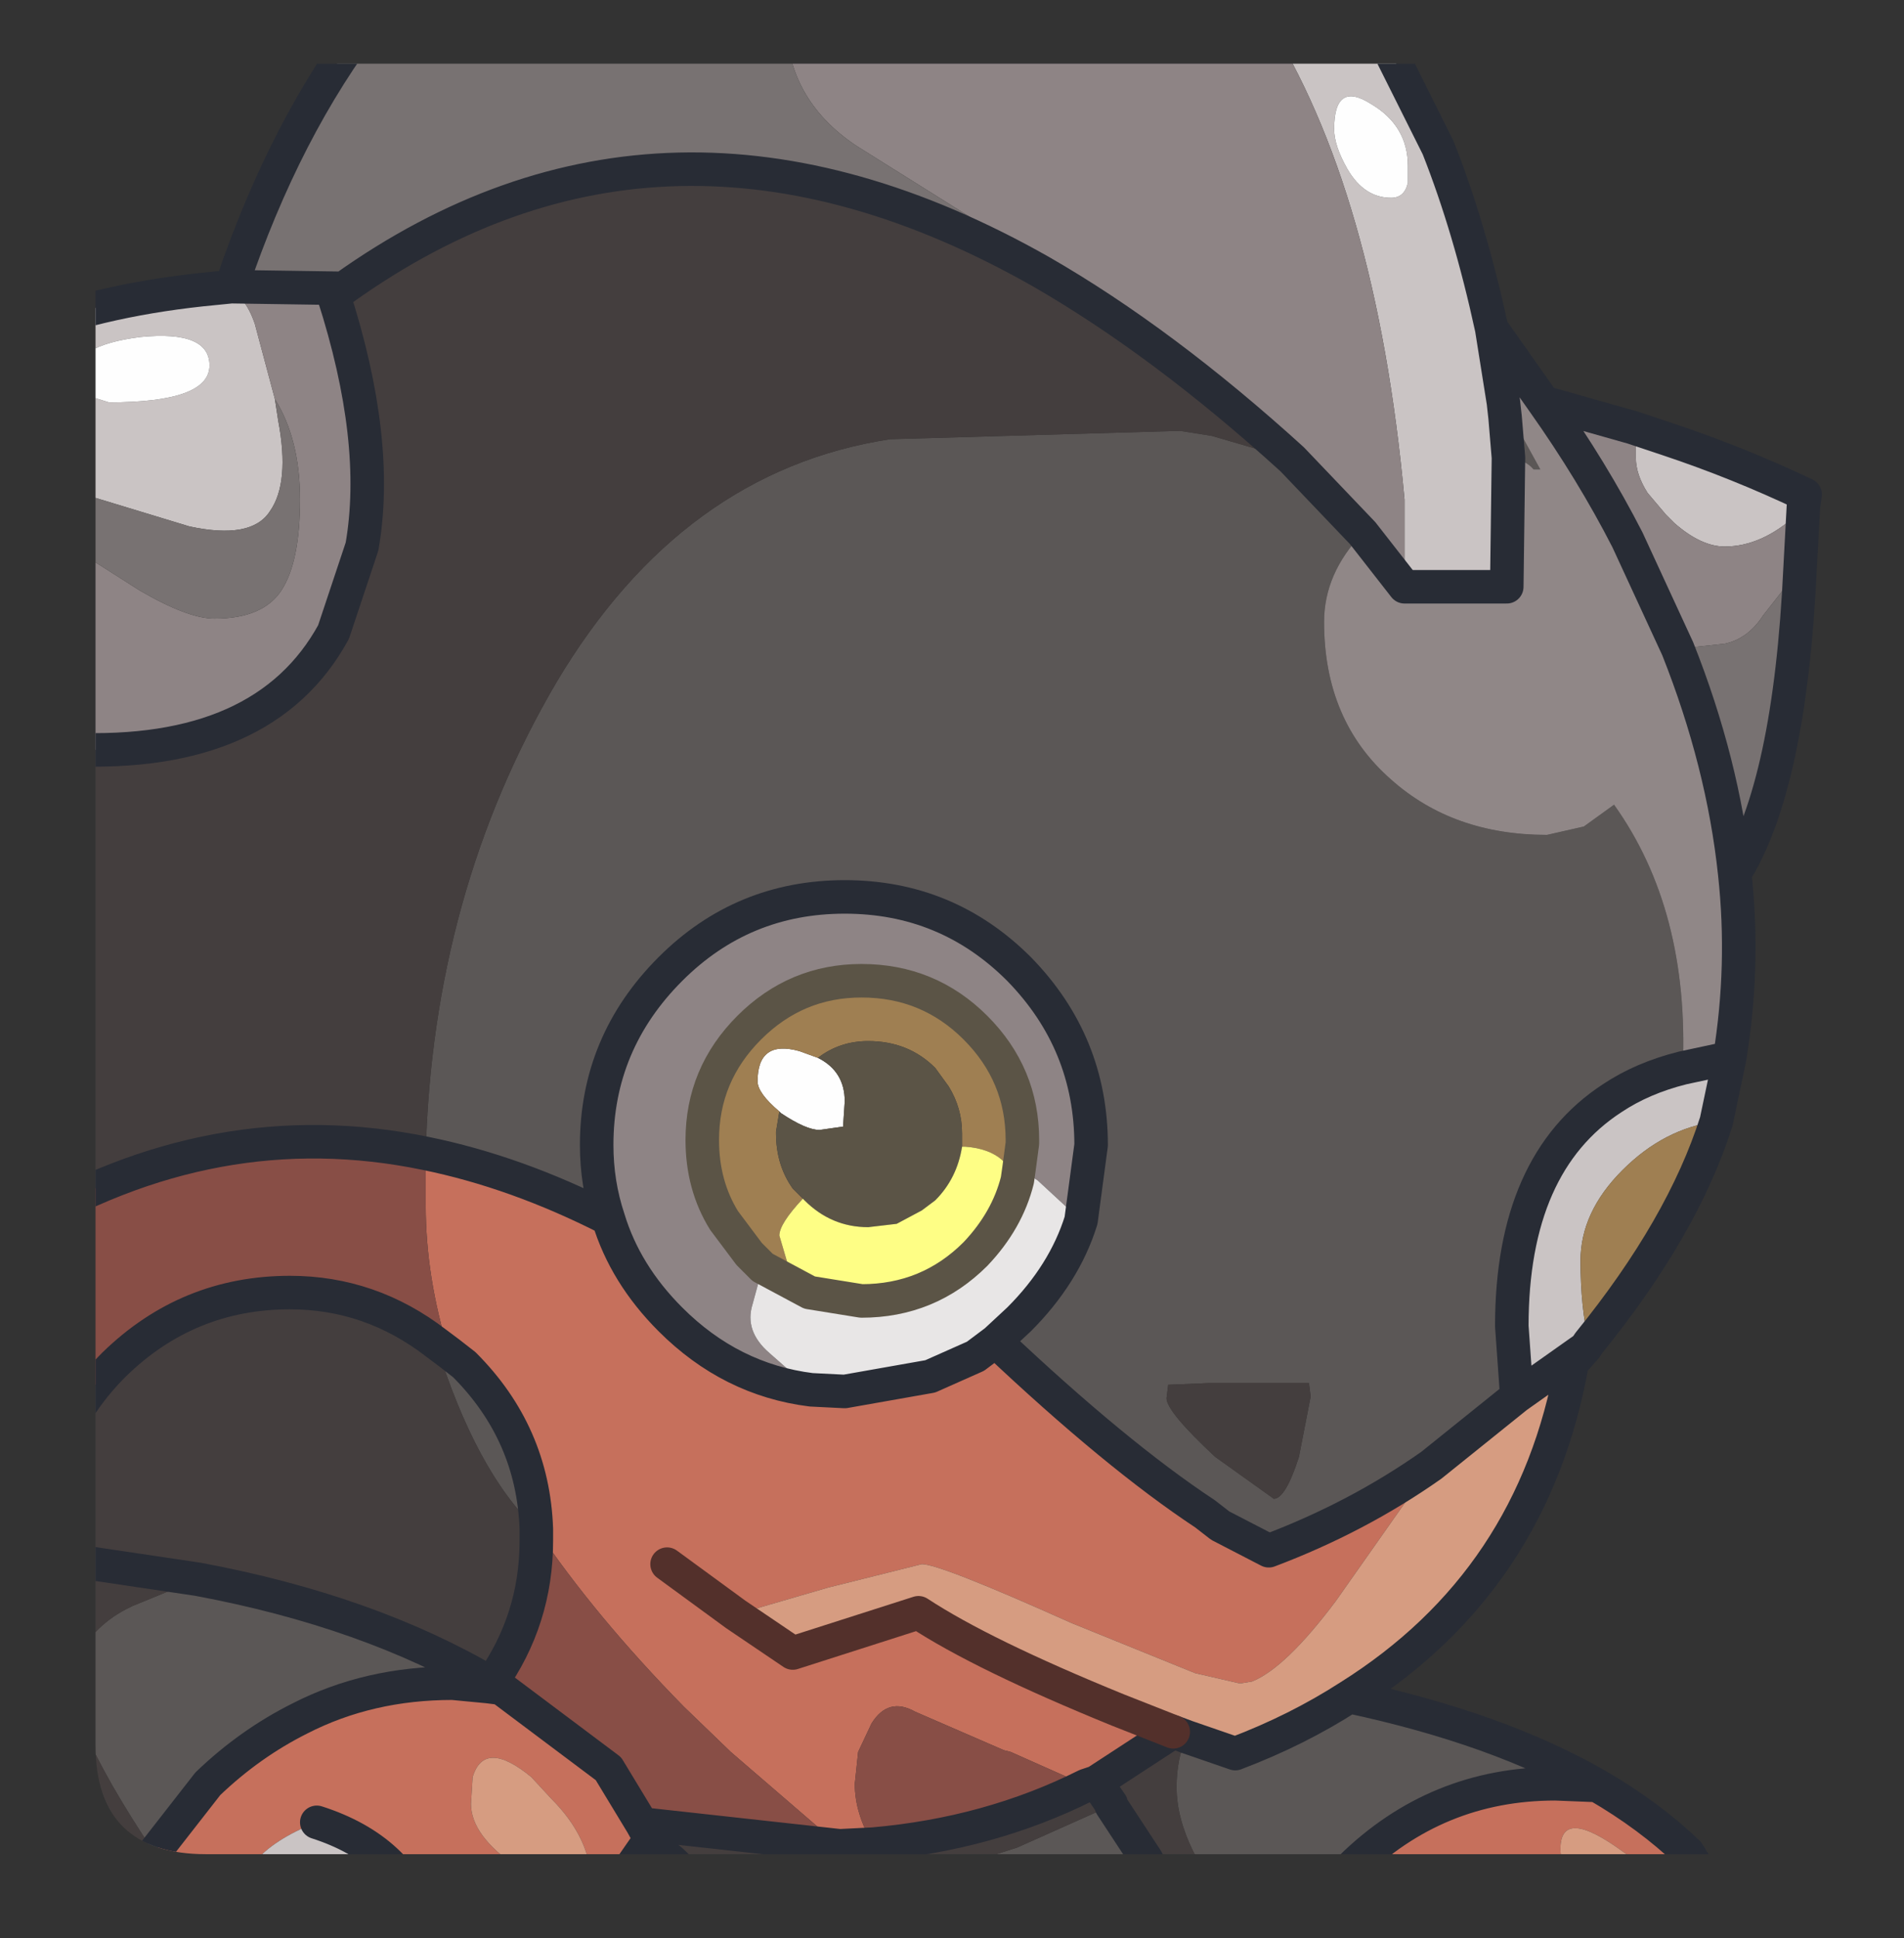 <?xml version="1.0" encoding="UTF-8" standalone="no"?>
<svg xmlns:ffdec="https://www.free-decompiler.com/flash" xmlns:xlink="http://www.w3.org/1999/xlink" ffdec:objectType="frame" height="57.8px" width="56.8px" xmlns="http://www.w3.org/2000/svg">
  <rect width="100%" height="100%" fill="#333333" stroke="none"/>
  <g transform="matrix(1.0, 0.0, 0.0, 1.0, 2.85, 1.9)">
    <clipPath id="clipPath0" transform="matrix(1.0, 0.0, 0.0, 1.0, 0.0, 0.0)">
      <path d="M50.5 0.0 Q53.95 0.0 53.95 3.3 L53.95 50.15 Q53.95 53.4 50.5 53.4 L3.3 53.4 Q0.0 53.4 0.0 50.15 L0.0 3.3 Q0.0 0.0 3.3 0.0 L50.5 0.0" fill="#000000" fill-rule="evenodd" stroke="none"/>
    </clipPath>
    <g clip-path="url(#clipPath0)">
      <use ffdec:characterId="2" height="57.8" transform="matrix(1.0, 0.0, 0.0, 1.0, -2.85, -1.9)" width="54.35" xlink:href="#shape1"/>
    </g>
    <use ffdec:characterId="3" height="53.4" transform="matrix(1.0, 0.0, 0.0, 1.0, 0.0, 0.0)" width="53.95" xlink:href="#shape2"/>
  </g>
  <defs>
    <g id="shape1" transform="matrix(1.0, 0.0, 0.0, 1.0, 2.85, 1.9)">
      <path d="M35.7 11.8 L37.8 14.0 Q36.65 15.2 36.65 16.65 36.65 19.6 38.65 21.35 40.5 23.0 43.3 23.0 L44.4 22.75 45.3 22.1 Q47.55 25.25 47.35 29.95 46.15 30.25 45.25 30.85 42.25 32.8 42.25 37.65 L42.4 39.75 39.85 41.8 Q37.65 43.35 35.0 44.35 L33.55 43.6 33.1 43.25 Q30.45 41.5 26.85 38.1 L27.55 37.45 Q28.9 36.1 29.4 34.5 L29.7 32.25 Q29.7 29.2 27.55 27.0 25.4 24.85 22.35 24.85 19.3 24.85 17.15 27.0 14.95 29.2 14.95 32.25 14.95 33.4 15.3 34.45 12.55 33.05 9.85 32.5 10.05 24.75 13.75 18.45 17.5 12.15 23.7 11.2 L32.35 10.95 33.3 11.1 35.7 11.8 M1.75 53.35 Q-1.15 49.0 -0.65 47.75 -0.15 46.65 0.9 46.1 L1.1 46.0 3.05 45.2 Q8.15 46.15 11.8 48.3 L12.1 48.45 11.7 48.4 10.65 48.3 Q8.15 48.3 6.1 49.35 4.6 50.1 3.35 51.3 L1.75 53.35 M42.0 10.1 L43.1 12.1 42.9 12.1 Q42.65 11.8 42.15 11.75 L42.05 10.55 42.0 10.1 M10.15 38.15 L10.55 38.45 11.0 38.8 Q13.05 40.85 13.15 43.7 11.35 42.0 10.15 38.15 M36.25 39.75 L36.2 39.35 34.75 39.35 33.2 39.35 32.0 39.4 31.95 39.8 Q31.95 40.2 33.4 41.55 L35.15 42.8 Q35.5 42.8 35.9 41.55 L36.25 39.75 M44.8 51.35 L43.55 51.3 Q40.0 51.3 37.45 53.8 L36.2 55.4 34.2 55.4 Q32.25 53.2 32.25 51.4 32.25 50.55 32.55 49.9 L34.0 50.4 Q35.85 49.7 37.4 48.7 41.85 49.65 44.8 51.35 M30.3 51.95 L31.35 53.55 32.35 55.4 18.45 55.4 18.3 55.1 17.95 54.6 17.95 54.55 21.3 54.45 Q24.65 54.15 27.5 53.2 L30.3 51.95" fill="#5b5756" fill-rule="evenodd" stroke="none"/>
      <path d="M9.85 32.5 Q12.55 33.05 15.3 34.45 15.8 36.1 17.15 37.45 18.95 39.25 21.35 39.55 L22.35 39.6 24.9 39.15 26.25 38.55 26.85 38.1 Q30.45 41.5 33.1 43.25 L33.55 43.6 35.0 44.35 Q37.65 43.35 39.85 41.8 L37.0 45.85 Q35.5 47.85 34.5 48.25 L34.2 48.3 34.1 48.3 32.8 48.0 29.1 46.5 Q25.2 44.75 24.65 44.75 L21.85 45.45 19.1 46.25 20.8 47.4 24.55 46.2 Q26.45 47.45 30.5 49.1 L32.15 49.75 29.85 51.25 29.55 51.35 27.3 50.35 27.1 50.3 24.45 49.15 Q23.65 48.7 23.15 49.5 L22.75 50.35 22.65 51.3 Q22.65 52.2 23.2 53.1 L22.2 53.15 18.95 50.35 17.55 49.0 Q14.9 46.3 13.15 43.7 13.05 40.85 11.0 38.8 L10.55 38.45 Q9.85 36.2 9.85 34.05 L9.85 32.5 M17.05 44.75 L19.1 46.25 17.05 44.75 M1.75 53.35 L3.35 51.3 Q4.6 50.1 6.1 49.35 8.15 48.3 10.65 48.3 L11.7 48.4 12.1 48.45 15.3 50.85 16.3 52.5 16.55 52.95 15.3 54.75 14.95 55.4 9.8 55.4 Q9.1 53.25 6.6 52.45 4.0 53.45 4.2 55.4 L3.2 55.4 1.75 53.35 M36.2 55.4 L37.45 53.8 Q40.0 51.3 43.55 51.3 L44.8 51.35 Q46.35 52.25 47.5 53.35 L48.25 54.55 48.7 55.4 47.45 55.4 Q47.05 54.3 45.6 53.35 43.7 51.95 43.7 53.25 43.7 54.05 44.8 55.2 L45.05 55.4 36.2 55.4 M13.0 51.1 Q11.6 49.95 11.25 51.1 L11.2 51.9 Q11.2 52.85 12.6 53.8 13.8 54.6 14.35 54.6 L14.75 54.55 14.8 54.35 Q14.8 52.95 13.6 51.75 L13.0 51.1" fill="#c7705c" fill-rule="evenodd" stroke="none"/>
      <path d="M39.05 15.6 L39.05 13.25 39.05 13.0 Q38.2 3.75 34.9 -1.4 L38.1 -1.4 40.05 2.5 Q41.0 4.9 41.65 7.9 L42.0 10.1 42.05 10.55 42.15 11.75 42.1 15.6 39.05 15.6 M-2.35 12.0 L-2.35 8.05 -2.15 7.95 Q0.35 7.0 3.55 6.7 4.35 6.6 4.75 7.75 L5.35 10.0 5.45 10.65 Q5.8 12.5 5.2 13.35 4.65 14.2 2.8 13.8 L-1.15 12.6 -2.35 12.0 M-0.4 9.85 L0.4 10.1 Q3.4 10.1 3.4 9.0 3.4 7.95 1.35 8.15 -0.7 8.4 -0.7 9.4 L-0.4 9.85 M50.95 13.2 L50.75 13.45 Q49.7 14.4 48.6 14.4 47.9 14.4 47.1 13.7 L46.85 13.45 46.3 12.8 Q45.95 12.25 45.95 11.75 L45.95 11.1 46.0 10.9 46.9 11.2 Q49.0 11.9 51.0 12.85 L50.95 13.2 M47.35 29.95 L48.75 29.65 48.35 31.55 Q46.8 31.75 45.55 33.0 44.3 34.25 44.3 35.7 44.3 37.1 44.55 38.15 L44.45 38.3 42.4 39.75 42.25 37.65 Q42.25 32.8 45.25 30.85 46.15 30.25 47.35 29.95 M36.95 1.95 Q36.95 2.45 37.35 3.15 37.85 4.0 38.65 4.0 39.05 4.0 39.15 3.55 L39.15 3.05 Q39.15 1.85 38.05 1.2 36.95 0.5 36.95 1.95 M4.2 55.4 Q4.0 53.45 6.6 52.45 9.1 53.25 9.8 55.4 L4.2 55.4 M14.95 55.4 L15.3 54.75 16.55 52.95 16.75 53.3 Q17.35 53.6 17.95 54.55 L17.95 54.6 18.3 55.1 18.45 55.4 14.95 55.4 M48.7 55.4 L48.25 54.55 Q49.1 54.7 50.45 55.4 L48.7 55.4" fill="#cbc5c5" fill-rule="evenodd" stroke="none"/>
      <path d="M42.4 39.75 L44.45 38.3 44.05 38.75 Q42.9 45.25 37.4 48.7 35.85 49.7 34.0 50.4 L32.55 49.9 32.15 49.75 30.5 49.1 Q26.45 47.45 24.55 46.2 L20.8 47.4 19.1 46.25 21.85 45.45 24.65 44.75 Q25.2 44.75 29.1 46.5 L32.8 48.0 34.1 48.3 34.2 48.3 34.5 48.25 Q35.5 47.85 37.0 45.85 L39.85 41.8 42.4 39.75 M45.05 55.4 L44.8 55.2 Q43.7 54.05 43.7 53.25 43.7 51.95 45.6 53.35 47.05 54.3 47.45 55.4 L45.05 55.4 M13.0 51.1 L13.6 51.75 Q14.8 52.95 14.8 54.35 L14.75 54.55 14.35 54.6 Q13.8 54.6 12.6 53.8 11.2 52.85 11.2 51.9 L11.25 51.1 Q11.6 49.95 13.0 51.1" fill="#d79d82" fill-rule="evenodd" stroke="none"/>
      <path d="M-1.6 43.6 L-2.35 42.65 -2.35 34.75 Q3.55 31.2 9.85 32.5 L9.85 34.05 Q9.85 36.2 10.55 38.45 L10.15 38.15 Q8.2 36.65 5.8 36.65 2.75 36.65 0.55 38.8 -1.45 40.8 -1.6 43.6 M0.85 55.4 Q1.15 54.35 1.75 53.35 L3.2 55.4 0.85 55.4 M13.15 43.7 Q14.9 46.3 17.55 49.0 L18.95 50.35 22.2 53.15 16.3 52.5 15.3 50.85 12.1 48.45 11.8 48.3 Q13.15 46.4 13.15 44.05 L13.15 43.7 M23.2 53.1 Q22.65 52.2 22.65 51.3 L22.75 50.35 23.15 49.5 Q23.65 48.7 24.45 49.15 L27.1 50.3 27.3 50.35 29.55 51.35 Q26.65 52.8 23.2 53.1" fill="#894e46" fill-rule="evenodd" stroke="none"/>
      <path d="M28.2 6.2 Q31.85 8.3 35.7 11.8 L33.3 11.1 32.35 10.95 23.7 11.2 Q17.5 12.15 13.75 18.45 10.05 24.75 9.85 32.5 3.55 31.2 -2.35 34.75 L-2.35 18.6 -0.75 20.45 Q5.05 20.7 7.1 16.95 L7.95 14.4 Q8.5 11.25 7.1 6.9 L7.4 6.7 Q17.0 -0.15 28.2 6.2 M-2.35 44.85 L-1.6 44.55 -0.65 44.65 -1.6 43.6 Q-1.45 40.8 0.55 38.8 2.75 36.65 5.8 36.65 8.2 36.65 10.15 38.15 11.35 42.0 13.15 43.7 L13.15 44.05 Q13.15 46.4 11.8 48.3 8.15 46.15 3.05 45.2 L1.1 46.0 0.9 46.1 Q-0.15 46.65 -0.65 47.75 -1.15 49.0 1.75 53.35 1.15 54.35 0.85 55.4 L-2.35 55.4 -2.35 44.85 M-0.65 44.65 L3.05 45.2 -0.65 44.65 M22.2 53.15 L23.2 53.1 Q26.65 52.8 29.55 51.35 L29.85 51.25 32.15 49.75 32.55 49.9 Q32.25 50.55 32.25 51.4 32.25 53.2 34.2 55.4 L32.35 55.4 31.35 53.55 30.3 51.95 30.3 51.9 29.85 51.25 30.3 51.9 30.3 51.95 27.5 53.2 Q24.65 54.15 21.3 54.45 L17.95 54.55 Q17.35 53.6 16.75 53.3 L16.55 52.95 16.3 52.5 22.2 53.15 M36.25 39.75 L35.9 41.55 Q35.5 42.8 35.15 42.8 L33.4 41.55 Q31.95 40.2 31.95 39.8 L32.0 39.4 33.2 39.35 34.75 39.35 36.2 39.35 36.25 39.75" fill="#443e3e" fill-rule="evenodd" stroke="none"/>
      <path d="M28.2 6.2 L27.25 5.3 22.7 2.45 Q20.6 1.05 20.6 -1.35 L20.6 -1.4 34.9 -1.4 Q38.2 3.75 39.05 13.0 L39.05 13.25 39.05 15.6 37.8 14.0 35.7 11.8 Q31.85 8.3 28.2 6.2 M4.05 6.65 L7.4 6.7 7.1 6.9 Q8.5 11.25 7.95 14.4 L7.1 16.95 Q5.05 20.7 -0.75 20.45 L-2.35 18.6 -2.35 13.25 -1.45 13.95 1.3 15.7 Q2.75 16.55 3.55 16.55 5.0 16.55 5.55 15.7 6.1 14.85 6.1 13.0 6.1 11.2 5.35 10.0 L4.75 7.75 Q4.35 6.6 3.55 6.7 L4.05 6.65 M46.0 10.9 L45.95 11.1 45.95 11.75 Q45.95 12.25 46.3 12.8 L46.85 13.45 47.1 13.7 Q47.9 14.4 48.6 14.4 49.7 14.4 50.75 13.45 L50.95 13.2 50.85 15.05 49.75 16.45 Q49.3 17.15 48.6 17.3 L47.2 17.45 45.7 14.2 Q44.65 12.15 43.2 10.1 L45.85 10.85 46.0 10.9 M15.3 34.45 Q14.95 33.4 14.95 32.25 14.95 29.2 17.15 27.0 19.3 24.85 22.35 24.85 25.4 24.85 27.55 27.0 29.7 29.2 29.7 32.25 L29.4 34.5 28.1 33.3 27.55 32.95 27.65 32.2 27.65 32.1 Q27.65 30.15 26.25 28.75 24.85 27.35 22.85 27.35 20.9 27.35 19.5 28.75 18.1 30.15 18.1 32.1 18.1 33.45 18.75 34.5 L19.5 35.5 19.9 35.9 19.6 37.0 Q19.35 37.8 20.1 38.45 L21.35 39.55 Q18.95 39.25 17.15 37.45 15.8 36.1 15.3 34.45" fill="#8f8586" fill-rule="evenodd" stroke="none"/>
      <path d="M-0.4 9.85 L-0.7 9.4 Q-0.7 8.4 1.35 8.15 3.4 7.95 3.4 9.0 3.4 10.1 0.4 10.1 L-0.4 9.85 M36.95 1.95 Q36.95 0.5 38.05 1.2 39.15 1.85 39.15 3.05 L39.15 3.55 Q39.05 4.0 38.65 4.0 37.85 4.0 37.35 3.15 36.95 2.45 36.95 1.95 M21.55 29.65 Q22.35 30.05 22.35 30.95 L22.3 31.7 21.6 31.8 Q21.2 31.8 20.45 31.3 L20.4 31.25 Q19.75 30.7 19.75 30.35 19.75 29.1 21.0 29.45 L21.55 29.65" fill="#ffffff" fill-rule="evenodd" stroke="none"/>
      <path d="M20.6 -1.4 L20.6 -1.35 Q20.6 1.05 22.7 2.45 L27.25 5.3 28.2 6.2 Q17.0 -0.15 7.4 6.7 L4.05 6.65 Q5.65 1.9 8.2 -1.4 L20.6 -1.4 M-2.35 12.0 L-1.15 12.6 2.8 13.8 Q4.65 14.2 5.2 13.35 5.8 12.5 5.45 10.65 L5.35 10.0 Q6.1 11.2 6.1 13.0 6.1 14.85 5.55 15.7 5.0 16.55 3.55 16.55 2.75 16.55 1.3 15.7 L-1.45 13.95 -2.35 13.25 -2.35 12.0 M47.2 17.45 L48.6 17.3 Q49.3 17.15 49.75 16.45 L50.85 15.05 Q50.55 21.5 48.9 24.15 48.55 20.85 47.2 17.45" fill="#787272" fill-rule="evenodd" stroke="none"/>
      <path d="M37.8 14.0 L39.05 15.6 42.1 15.6 42.15 11.75 Q42.65 11.8 42.9 12.1 L43.1 12.1 42.0 10.1 41.65 7.9 43.2 10.1 Q44.65 12.15 45.7 14.2 L47.2 17.45 Q48.55 20.85 48.9 24.15 49.2 26.9 48.75 29.65 L47.35 29.95 Q47.55 25.25 45.3 22.1 L44.4 22.75 43.3 23.0 Q40.5 23.0 38.65 21.35 36.65 19.6 36.65 16.65 36.65 15.2 37.8 14.0" fill="#918888" fill-rule="evenodd" stroke="none"/>
      <path d="M44.55 38.15 Q44.3 37.1 44.3 35.7 44.3 34.25 45.55 33.0 46.8 31.75 48.35 31.55 47.35 34.7 44.55 38.15 M19.9 35.9 L19.5 35.5 18.75 34.5 Q18.1 33.45 18.1 32.1 18.1 30.15 19.5 28.75 20.9 27.35 22.85 27.35 24.85 27.35 26.25 28.75 27.65 30.15 27.65 32.1 L27.65 32.2 27.55 32.95 27.5 33.3 27.4 33.1 27.05 32.7 Q26.65 32.35 25.95 32.3 L25.85 32.3 25.85 31.9 Q25.85 31.15 25.45 30.5 L25.05 29.95 Q24.25 29.15 23.05 29.15 22.2 29.15 21.55 29.65 L21.0 29.45 Q19.75 29.1 19.75 30.35 19.75 30.7 20.4 31.25 L20.3 31.85 20.3 31.9 Q20.3 32.85 20.8 33.55 L21.1 33.85 Q20.4 34.6 20.4 34.95 L20.65 35.8 21.3 36.65 19.9 35.9" fill="#a07f52" fill-rule="evenodd" stroke="none"/>
      <path d="M21.55 29.65 Q22.2 29.15 23.05 29.15 24.25 29.15 25.05 29.95 L25.45 30.5 Q25.85 31.15 25.85 31.9 L25.85 32.3 Q25.7 33.25 25.05 33.9 L24.65 34.2 23.9 34.6 23.05 34.7 Q21.95 34.7 21.15 33.9 L21.1 33.85 20.8 33.55 Q20.3 32.85 20.3 31.9 L20.3 31.85 20.4 31.25 20.45 31.3 Q21.2 31.8 21.6 31.8 L22.3 31.7 22.35 30.95 Q22.35 30.05 21.55 29.65" fill="#5b5446" fill-rule="evenodd" stroke="none"/>
      <path d="M21.1 33.85 L21.15 33.9 Q21.95 34.7 23.05 34.7 L23.9 34.6 24.65 34.2 25.05 33.9 Q25.7 33.25 25.85 32.3 L25.95 32.3 Q26.65 32.35 27.05 32.7 L27.4 33.1 27.5 33.3 Q27.2 34.5 26.25 35.5 24.85 36.9 22.85 36.9 L21.3 36.65 20.65 35.8 20.4 34.95 Q20.4 34.6 21.1 33.85" fill="#ffff86" fill-rule="evenodd" stroke="none"/>
      <path d="M29.4 34.5 Q28.9 36.1 27.55 37.45 L26.85 38.1 26.25 38.55 24.9 39.15 22.35 39.6 21.35 39.55 20.1 38.45 Q19.35 37.8 19.6 37.0 L19.9 35.9 21.3 36.65 22.85 36.9 Q24.85 36.9 26.25 35.5 27.2 34.5 27.5 33.3 L27.55 32.95 28.1 33.3 29.4 34.5" fill="#e9e7e7" fill-rule="evenodd" stroke="none"/>
      <path d="M28.2 6.2 Q31.85 8.3 35.7 11.8 L37.8 14.0 39.05 15.6 42.1 15.6 42.15 11.75 42.05 10.55 42.0 10.1 41.65 7.9 Q41.0 4.9 40.05 2.5 L38.1 -1.4 M8.2 -1.4 Q5.65 1.9 4.05 6.65 L7.4 6.7 Q17.0 -0.15 28.2 6.2 M3.55 6.7 Q0.35 7.0 -2.15 7.95 L-2.35 8.05 M-2.35 18.6 L-0.75 20.45 Q5.05 20.7 7.1 16.95 L7.95 14.4 Q8.5 11.25 7.1 6.9 L7.4 6.7 M-2.35 44.85 L-1.6 44.55 -0.65 44.65 -1.6 43.6 -2.35 42.65 M0.85 55.4 Q1.15 54.35 1.75 53.35 L3.35 51.3 Q4.6 50.1 6.1 49.35 8.15 48.3 10.65 48.3 L11.7 48.4 12.1 48.45 11.8 48.3 Q8.15 46.15 3.05 45.2 L-0.65 44.65 M43.2 10.1 L41.65 7.9 M46.0 10.9 L45.85 10.85 43.2 10.1 Q44.65 12.15 45.7 14.2 L47.2 17.45 Q48.55 20.85 48.9 24.15 50.55 21.5 50.85 15.05 L50.95 13.2 51.0 12.85 Q49.0 11.9 46.9 11.2 L46.0 10.9 M48.75 29.65 L47.35 29.95 Q46.15 30.25 45.25 30.85 42.25 32.8 42.25 37.65 L42.4 39.75 44.45 38.3 44.55 38.15 Q47.35 34.7 48.35 31.55 L48.75 29.65 Q49.2 26.9 48.9 24.15 M37.4 48.7 Q42.9 45.25 44.05 38.75 L44.45 38.3 M9.85 32.5 Q12.55 33.05 15.3 34.45 14.95 33.4 14.95 32.25 14.95 29.2 17.15 27.0 19.3 24.85 22.35 24.85 25.4 24.85 27.55 27.0 29.7 29.2 29.7 32.25 L29.4 34.5 Q28.9 36.1 27.55 37.45 L26.85 38.1 Q30.45 41.5 33.1 43.25 L33.55 43.6 35.0 44.35 Q37.65 43.35 39.85 41.8 L42.4 39.75 M4.05 6.65 L3.55 6.7 M21.35 39.55 L22.35 39.6 24.9 39.15 26.25 38.55 26.85 38.1 M9.85 32.5 Q3.55 31.2 -2.35 34.75 M10.15 38.15 L10.55 38.45 11.0 38.8 Q13.05 40.85 13.15 43.7 L13.15 44.05 Q13.15 46.4 11.8 48.3 M22.2 53.15 L23.2 53.1 Q26.65 52.8 29.55 51.35 L29.85 51.25 32.15 49.75 32.55 49.9 34.0 50.4 Q35.85 49.7 37.4 48.7 41.85 49.65 44.8 51.35 L43.55 51.3 Q40.0 51.3 37.45 53.8 L36.2 55.4 M10.15 38.15 Q8.2 36.65 5.8 36.65 2.75 36.65 0.55 38.8 -1.45 40.8 -1.6 43.6 M6.6 52.45 Q9.1 53.25 9.8 55.4 M14.95 55.4 L15.3 54.75 16.55 52.95 16.3 52.5 15.3 50.85 12.1 48.45 M15.3 34.45 Q15.8 36.1 17.15 37.45 18.95 39.25 21.35 39.55 M48.7 55.4 L48.25 54.55 47.5 53.35 Q46.35 52.25 44.8 51.35 M30.3 51.95 L31.35 53.55 32.35 55.4 M29.85 51.25 L30.3 51.9 30.3 51.95 M17.95 54.55 L17.95 54.6 18.3 55.1 18.45 55.4 M17.95 54.55 Q17.35 53.6 16.75 53.3 L16.55 52.95 M16.3 52.5 L22.2 53.15 M50.45 55.4 Q49.1 54.7 48.25 54.55" fill="none" stroke="#282c35" stroke-linecap="round" stroke-linejoin="round" stroke-width="1.0"/>
      <path d="M19.9 35.9 L19.5 35.5 18.75 34.5 Q18.1 33.45 18.1 32.1 18.1 30.15 19.5 28.75 20.9 27.35 22.85 27.35 24.85 27.35 26.25 28.75 27.65 30.15 27.65 32.1 L27.65 32.2 27.55 32.95 27.5 33.3 Q27.2 34.5 26.25 35.5 24.85 36.9 22.85 36.9 L21.3 36.65 19.9 35.9" fill="none" stroke="#5b5446" stroke-linecap="round" stroke-linejoin="round" stroke-width="1.0"/>
      <path d="M32.15 49.75 L30.5 49.1 Q26.45 47.45 24.55 46.2 L20.8 47.4 19.1 46.25 17.05 44.75" fill="none" stroke="#53302b" stroke-linecap="round" stroke-linejoin="round" stroke-width="1.0"/>
    </g>
    <g id="shape2" transform="matrix(1.0, 0.0, 0.0, 1.0, 0.0, 0.0)">
      <path d="M50.5 0.0 Q53.95 0.0 53.95 3.3 L53.95 50.15 Q53.95 53.4 50.5 53.4 L3.3 53.4 Q0.0 53.4 0.0 50.15 L0.0 3.3 Q0.0 0.0 3.3 0.0 L50.5 0.0" fill="#000000" fill-opacity="0.004" fill-rule="evenodd" stroke="none"/>
    </g>
  </defs>
</svg>
